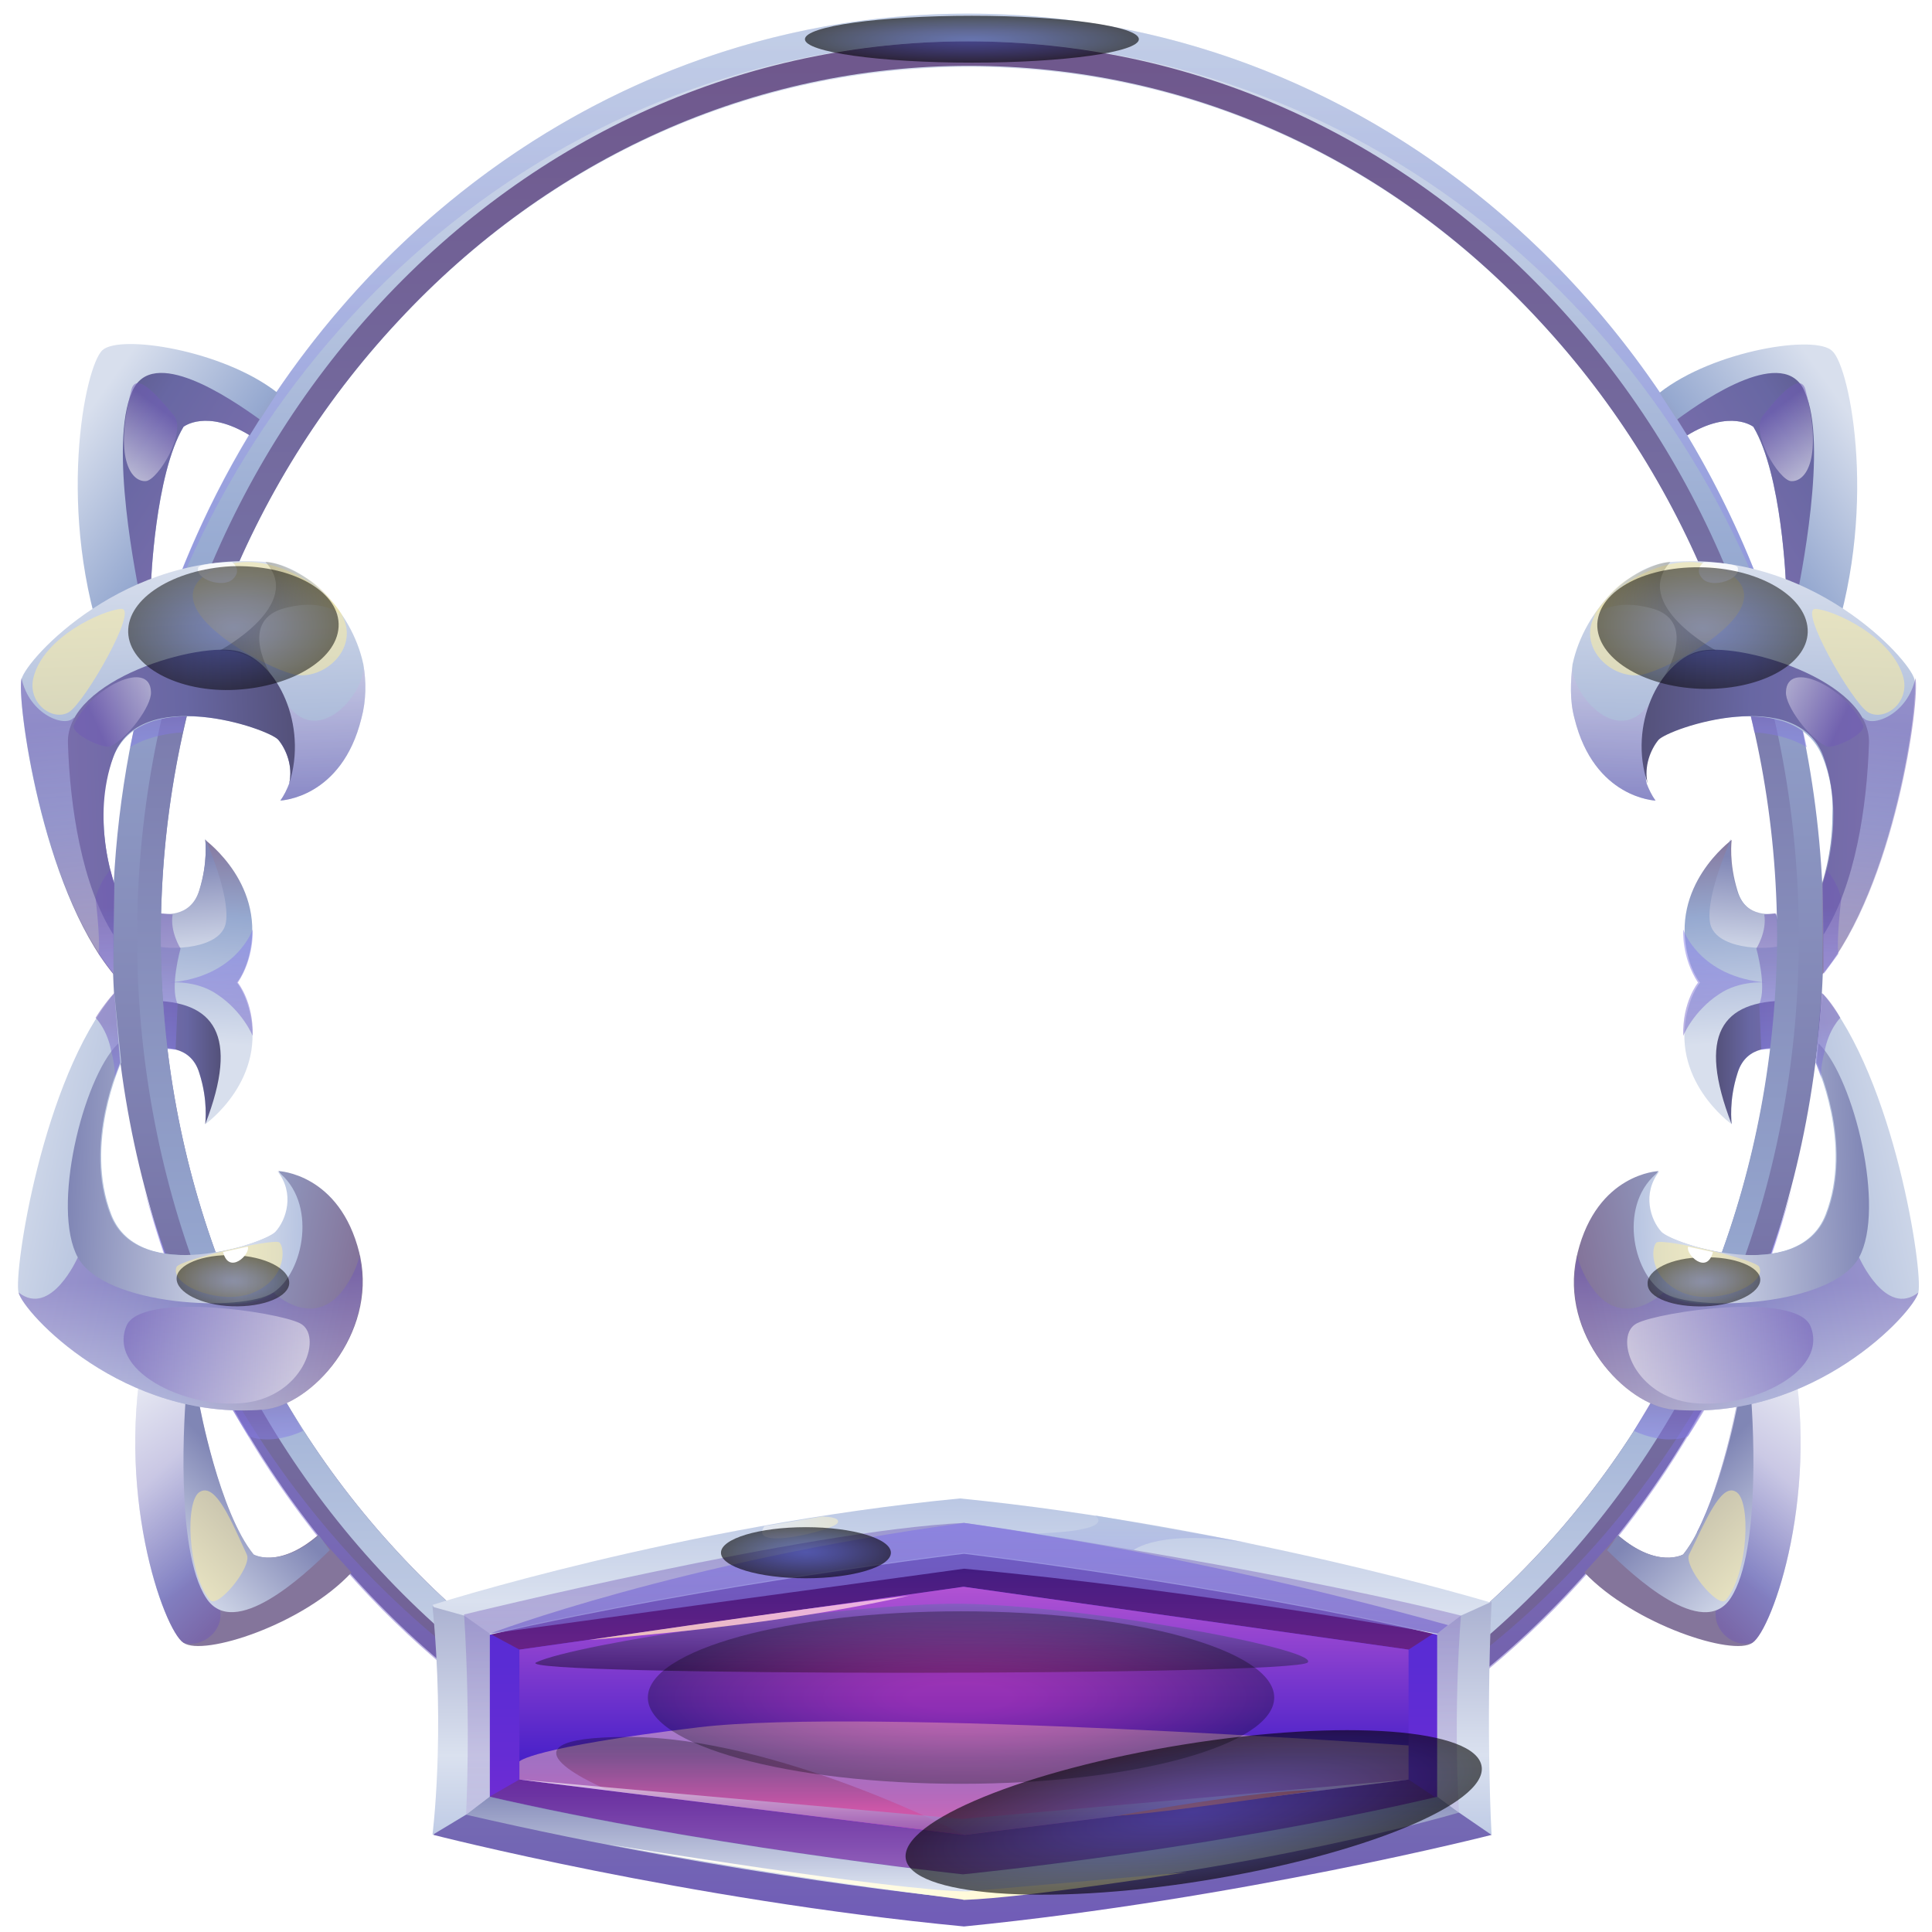 <svg width="88" height="88" viewBox="0 0 88 88" fill="none" xmlns="http://www.w3.org/2000/svg">
<path d="M9.349 51.205C9.349 51.108 9.484 50.138 9.079 48.877C8.674 47.519 7.279 47.762 7.279 47.762L7.009 46.501L6.919 46.064L6.829 45.579L6.649 44.755L7.054 42.815L7.324 41.651C7.324 41.651 8.674 41.942 9.079 40.584C9.484 39.274 9.349 38.304 9.349 38.256C9.394 38.304 12.184 40.341 11.329 43.591C11.194 44.076 11.014 44.464 10.789 44.755C11.014 45.046 11.194 45.434 11.329 45.919C12.229 49.168 9.349 51.205 9.349 51.205Z" fill="url(#paint0_linear_4922_76312)"/>
<path d="M10.294 41.992C10.114 43.253 7.684 43.301 7.009 43.059L7.324 41.604C7.324 41.604 8.674 41.895 9.079 40.537C9.484 39.227 9.349 38.258 9.349 38.209C9.394 38.306 10.474 40.731 10.294 41.992Z" fill="url(#paint1_linear_4922_76312)"/>
<path d="M9.349 51.206C9.349 51.109 9.484 50.139 9.079 48.878C8.674 47.52 7.279 47.763 7.279 47.763L6.829 45.58C9.754 45.58 10.924 47.132 9.349 51.206Z" fill="url(#paint2_linear_4922_76312)"/>
<path opacity="0.5" d="M7.684 44.757C10.789 44.514 11.509 42.332 11.509 42.332C11.509 42.332 11.599 43.593 10.834 44.757C10.834 44.757 11.554 45.63 11.509 47.182C11.509 47.182 11.059 46.066 9.889 45.291C8.899 44.611 7.684 44.757 7.684 44.757Z" fill="url(#paint3_linear_4922_76312)"/>
<path opacity="0.5" d="M7.864 41.652C7.729 42.428 8.224 43.204 8.224 43.204C8.224 43.204 7.729 44.95 8.089 45.726L7.999 47.812L7.324 47.763L6.649 44.708L7.324 41.603L7.864 41.652Z" fill="url(#paint4_linear_4922_76312)"/>
<path d="M78.874 51.205C78.874 51.108 78.739 50.138 79.144 48.877C79.549 47.519 80.944 47.762 80.944 47.762L81.213 46.501L81.303 46.064L81.394 45.579L81.573 44.755L81.168 42.815L80.898 41.651C80.898 41.651 79.549 41.942 79.144 40.584C78.739 39.274 78.874 38.304 78.874 38.256C78.829 38.304 76.038 40.341 76.894 43.591C77.028 44.076 77.209 44.464 77.433 44.755C77.209 45.046 77.028 45.434 76.894 45.919C75.993 49.168 78.874 51.205 78.874 51.205Z" fill="url(#paint5_linear_4922_76312)"/>
<path d="M77.883 41.992C78.063 43.253 80.493 43.301 81.168 43.059L80.853 41.604C80.853 41.604 79.503 41.895 79.098 40.537C78.693 39.227 78.828 38.258 78.828 38.209C78.828 38.306 77.703 40.731 77.883 41.992Z" fill="url(#paint6_linear_4922_76312)"/>
<path d="M78.873 51.206C78.873 51.109 78.738 50.139 79.143 48.878C79.548 47.52 80.943 47.763 80.943 47.763L81.393 45.58C78.423 45.58 77.298 47.132 78.873 51.206Z" fill="url(#paint7_linear_4922_76312)"/>
<path opacity="0.5" d="M80.493 44.757C77.388 44.514 76.668 42.332 76.668 42.332C76.668 42.332 76.578 43.593 77.343 44.757C77.343 44.757 76.623 45.63 76.668 47.182C76.668 47.182 77.118 46.066 78.288 45.291C79.278 44.611 80.493 44.757 80.493 44.757Z" fill="url(#paint8_linear_4922_76312)"/>
<path opacity="0.5" d="M80.359 41.652C80.493 42.428 79.999 43.204 79.999 43.204C79.999 43.204 80.493 44.95 80.133 45.726L80.224 47.812L80.898 47.763L81.573 44.708L80.898 41.603L80.359 41.652Z" fill="url(#paint9_linear_4922_76312)"/>
<path d="M44.088 0.621C36.888 0.621 30.138 2.707 24.333 6.393C19.068 9.739 14.568 14.395 11.283 19.924C7.368 26.472 5.118 34.28 5.118 42.622C5.118 65.805 22.578 84.623 44.088 84.623C65.598 84.623 83.058 65.805 83.058 42.622C83.103 19.439 65.643 0.621 44.088 0.621ZM70.143 70.704C63.213 78.173 53.943 82.344 44.133 82.344C34.323 82.344 25.053 78.221 18.123 70.704C11.193 63.235 7.323 53.244 7.323 42.671C7.323 34.765 9.438 27.199 13.443 20.749C14.793 18.566 16.368 16.529 18.123 14.638C20.193 12.407 22.488 10.467 24.918 8.866C30.633 5.083 37.248 3.046 44.178 3.046C53.988 3.046 63.258 7.169 70.188 14.686C77.118 22.155 80.988 32.146 80.988 42.719C80.898 53.244 77.073 63.235 70.143 70.704Z" fill="url(#paint10_linear_4922_76312)"/>
<path opacity="0.5" d="M44.089 83.508C26.494 83.508 11.599 71.141 6.559 54.117C11.194 71.771 26.224 84.672 44.089 84.672C61.954 84.672 76.984 71.771 81.619 54.117C76.624 71.141 61.684 83.508 44.089 83.508Z" fill="url(#paint11_linear_4922_76312)"/>
<path d="M70.864 13.814C63.709 6.102 54.214 1.883 44.089 1.883C33.964 1.883 24.469 6.102 17.314 13.814C10.159 21.525 6.244 31.759 6.244 42.671C6.244 53.584 10.159 63.817 17.314 71.529C24.469 79.24 33.964 83.46 44.089 83.46C54.214 83.46 63.709 79.24 70.864 71.529C78.019 63.817 81.934 53.584 81.934 42.671C81.934 31.759 78.019 21.525 70.864 13.814ZM70.144 70.704C63.214 78.173 53.944 82.344 44.134 82.344C34.324 82.344 25.054 78.222 18.124 70.704C11.194 63.235 7.324 53.244 7.324 42.671C7.324 32.098 11.149 22.107 18.124 14.638C25.054 7.169 34.324 2.998 44.134 2.998C53.944 2.998 63.214 7.121 70.144 14.638C77.074 22.107 80.944 32.098 80.944 42.671C80.899 53.244 77.074 63.235 70.144 70.704Z" fill="url(#paint12_linear_4922_76312)"/>
<path opacity="0.5" d="M81.619 31.176C76.984 13.522 61.954 0.621 44.089 0.621C26.224 0.621 11.194 13.522 6.559 31.176C11.554 14.153 26.494 1.882 44.089 1.882C61.684 1.882 76.624 14.153 81.619 31.176Z" fill="url(#paint13_linear_4922_76312)"/>
<path opacity="0.5" d="M79.909 33.36C81.484 33.457 82.294 34.039 82.294 34.039C82.294 34.039 81.529 30.401 80.944 28.995L78.649 28.801C78.649 28.801 79.009 29.965 79.324 30.935C79.594 31.856 79.909 33.36 79.909 33.36Z" fill="url(#paint14_linear_4922_76312)"/>
<path opacity="0.5" d="M74.419 65.175C74.419 65.175 75.769 65.854 76.894 65.418C76.894 65.418 78.289 63.284 78.559 62.362L76.174 62.217L74.419 65.175Z" fill="url(#paint15_linear_4922_76312)"/>
<g style="mix-blend-mode:color-dodge" opacity="0.6">
<path d="M44.269 2.853C48.469 2.853 51.874 2.375 51.874 1.786C51.874 1.196 48.469 0.719 44.269 0.719C40.068 0.719 36.664 1.196 36.664 1.786C36.664 2.375 40.068 2.853 44.269 2.853Z" fill="url(#paint16_radial_4922_76312)"/>
</g>
<path d="M75.589 17.889L76.849 19.828C78.829 18.616 79.864 19.441 79.864 19.441C81.169 21.623 81.349 26.619 81.349 26.619L81.799 27.395L83.284 29.868C85.624 23.418 84.274 16.724 83.464 15.997C82.744 15.221 78.064 15.948 75.589 17.889Z" fill="url(#paint17_linear_4922_76312)"/>
<path d="M76.399 19.102L76.849 19.83C78.829 18.617 79.864 19.442 79.864 19.442C81.169 21.624 81.349 26.62 81.349 26.62L81.799 27.396C81.979 26.523 83.284 20.218 82.204 17.841C81.304 15.707 77.704 18.132 76.399 19.102Z" fill="url(#paint18_linear_4922_76312)"/>
<g opacity="0.5" filter="url(#filter0_f_4922_76312)">
<path d="M82.249 17.792C83.014 20.799 82.294 21.963 81.574 21.915C81.034 21.866 79.684 19.684 80.314 18.908C80.899 18.18 82.024 16.822 82.249 17.792Z" fill="url(#paint19_linear_4922_76312)"/>
</g>
<path d="M79.819 74.827C80.719 74.245 83.013 67.843 81.528 61.102L79.683 63.284L79.099 63.963C79.099 63.963 78.469 67.504 77.299 69.783C77.118 70.171 76.894 70.511 76.668 70.802C76.668 70.802 75.499 71.481 73.698 69.929L72.168 71.626C74.418 74.003 78.963 75.458 79.819 74.827Z" fill="url(#paint20_linear_4922_76312)"/>
<path opacity="0.5" d="M79.819 74.827C80.719 74.245 83.014 67.843 81.529 61.102L79.684 63.284L79.099 63.963C79.099 63.963 78.469 67.504 77.299 69.783C77.749 71.723 78.154 73.324 78.154 73.324C78.019 74.294 78.964 75.07 79.819 74.827Z" fill="url(#paint21_linear_4922_76312)"/>
<path d="M73.204 70.609C74.374 71.773 77.569 74.731 78.829 72.791C80.269 70.609 79.819 64.158 79.729 63.285L79.144 63.964C79.144 63.964 78.244 68.863 76.669 70.803C76.669 70.803 75.499 71.482 73.699 69.93L73.204 70.609Z" fill="url(#paint22_linear_4922_76312)"/>
<g style="mix-blend-mode:color-dodge" opacity="0.5" filter="url(#filter1_f_4922_76312)">
<path d="M76.939 70.802C76.669 71.335 78.244 73.275 78.604 72.887C79.639 71.675 79.774 68.28 79.054 67.94C78.379 67.552 77.659 69.347 76.939 70.802Z" fill="#FFF09C"/>
</g>
<path d="M71.718 32.73C72.618 36.368 75.408 36.465 75.408 36.465C75.228 36.222 75.093 35.931 75.003 35.689C74.823 34.913 75.138 34.137 75.498 33.7L75.543 33.652C76.353 33.021 81.753 31.324 83.013 34.476C83.373 35.349 83.508 36.271 83.463 37.144C83.463 38.938 82.968 40.296 82.968 40.296L83.013 42.624V44.37C86.298 40.393 87.423 31.857 87.198 30.936C86.973 30.014 82.473 25.067 76.038 25.601C74.328 25.746 72.168 27.735 71.628 30.257C71.538 31.033 71.493 31.906 71.718 32.73Z" fill="url(#paint23_linear_4922_76312)"/>
<path opacity="0.5" d="M71.718 32.731C72.618 36.369 75.408 36.466 75.408 36.466C75.228 36.223 75.093 35.932 75.003 35.69C74.823 34.914 75.138 34.138 75.498 33.701L75.543 33.653C75.273 32.828 75.048 32.149 75.048 32.149C73.608 34.041 71.493 31.519 71.628 30.258C71.538 31.034 71.493 31.907 71.718 32.731Z" fill="url(#paint24_linear_4922_76312)"/>
<path opacity="0.5" d="M83.014 40.247L83.059 42.575V44.321C86.344 40.344 87.469 31.808 87.244 30.887C86.884 32.584 85.219 33.166 84.859 32.681L83.554 37.095C83.509 38.889 83.014 40.247 83.014 40.247Z" fill="url(#paint25_linear_4922_76312)"/>
<path d="M75.049 35.688C74.869 34.912 75.184 34.136 75.544 33.7C76.039 33.166 81.889 31.178 83.059 34.476C84.094 37.337 83.014 40.247 83.014 40.247L83.059 42.575C84.499 40.296 85.039 36.755 85.129 33.845C85.219 30.935 79.099 29.189 77.344 29.674C75.589 30.159 74.149 33.021 75.049 35.688Z" fill="url(#paint26_linear_4922_76312)"/>
<g style="mix-blend-mode:color-dodge" opacity="0.5" filter="url(#filter2_f_4922_76312)">
<path d="M78.785 26.134C81.26 27.735 76.04 30.499 74.735 30.742C73.43 30.936 71.945 29.578 72.575 28.171C73.16 26.765 76.445 24.582 78.785 26.134Z" fill="#FFF09C"/>
</g>
<path opacity="0.8" d="M79.145 25.844C79.326 26.378 78.019 26.815 77.569 26.378C77.119 25.941 77.614 25.602 77.614 25.602C77.614 25.602 79.1 25.65 79.145 25.844Z" fill="white"/>
<g style="mix-blend-mode:difference" opacity="0.3" filter="url(#filter3_f_4922_76312)">
<path d="M76.084 25.6C74.284 27.54 78.154 29.626 78.154 29.626C78.154 29.626 76.759 29.48 75.814 30.79C75.814 30.79 77.344 28.365 75.319 27.734C73.294 27.152 72.529 28.122 72.529 28.122C72.529 28.122 73.204 26.958 74.149 26.376C75.454 25.552 76.084 25.6 76.084 25.6Z" fill="url(#paint27_linear_4922_76312)"/>
</g>
<g style="mix-blend-mode:color-dodge" opacity="0.5" filter="url(#filter4_f_4922_76312)">
<path d="M86.704 30.887C86.974 32.051 85.804 32.876 85.084 32.439C84.364 32.003 81.889 27.686 82.699 27.735C83.509 27.783 86.209 28.996 86.704 30.887Z" fill="#FFF09C"/>
</g>
<g opacity="0.5" filter="url(#filter5_f_4922_76312)">
<path d="M84.861 33.024C85.041 33.412 83.51 34.14 83.195 33.994C82.429 33.655 81.303 32.15 81.349 31.519C81.394 30.015 84.05 31.277 84.861 33.024Z" fill="url(#paint28_linear_4922_76312)"/>
</g>
<path opacity="0.5" d="M83.194 39.617C83.194 39.617 83.689 40.151 83.869 40.927C83.869 40.927 83.644 42.721 83.734 43.449L83.059 44.37L83.014 40.296L83.194 39.617Z" fill="url(#paint29_linear_4922_76312)"/>
<g style="mix-blend-mode:color-dodge" opacity="0.5">
<path d="M72.754 28.414C72.709 29.966 74.824 31.276 77.434 31.373C80.089 31.47 82.294 30.306 82.339 28.802C82.384 27.25 80.269 25.941 77.659 25.844C75.004 25.747 72.844 26.862 72.754 28.414Z" fill="url(#paint30_radial_4922_76312)"/>
</g>
<path d="M76.219 64.206C82.609 64.739 87.154 59.792 87.379 58.871C87.604 57.949 86.299 49.171 83.014 45.242L82.789 47.522L82.699 48.395C82.699 48.395 84.409 52.081 83.149 55.33C81.889 58.58 76.129 56.64 75.634 56.106C75.139 55.573 74.734 54.36 75.544 53.342C75.544 53.342 72.754 53.439 71.854 57.076C71.854 57.125 71.809 57.222 71.809 57.27C71.044 60.762 74.014 64.012 76.219 64.206Z" fill="url(#paint31_linear_4922_76312)"/>
<path opacity="0.5" d="M76.219 64.207C82.609 64.74 87.154 59.793 87.379 58.872C85.894 60.036 84.679 57.271 84.679 57.271C84.679 57.271 78.244 60.666 75.769 58.872C75.769 58.872 73.969 60.618 72.574 58.726C72.214 58.241 71.989 57.756 71.854 57.223C71.044 60.763 74.014 64.013 76.219 64.207Z" fill="url(#paint32_linear_4922_76312)"/>
<path d="M75.768 58.872C77.163 59.794 83.463 59.503 84.678 57.272C85.893 55.041 84.453 49.172 82.878 47.572L82.833 47.523L82.743 48.396C82.743 48.396 84.453 52.082 83.193 55.332C81.933 58.581 76.173 56.641 75.678 56.108C75.183 55.574 74.778 54.362 75.588 53.343C73.698 54.75 74.328 57.951 75.768 58.872Z" fill="url(#paint33_linear_4922_76312)"/>
<g style="mix-blend-mode:multiply" opacity="0.5" filter="url(#filter6_f_4922_76312)">
<path d="M82.473 60.423C83.328 62.605 79.368 64.303 76.848 63.867C74.328 63.43 73.518 60.811 74.553 60.278C75.588 59.744 81.843 58.822 82.473 60.423Z" fill="url(#paint34_linear_4922_76312)"/>
</g>
<g style="mix-blend-mode:color-dodge" opacity="0.5" filter="url(#filter7_f_4922_76312)">
<path d="M80.132 57.707C80.493 58.532 78.108 59.502 76.623 58.871C75.138 58.241 75.183 56.834 75.453 56.592C75.768 56.398 79.998 57.368 80.132 57.707Z" fill="#FFF09C"/>
</g>
<path opacity="0.5" d="M83.824 46.359C83.824 46.359 83.284 46.893 83.103 47.912C83.103 47.912 82.878 48.737 82.968 49.126L82.698 48.398L82.968 45.243C83.013 45.194 83.509 45.777 83.824 46.359Z" fill="url(#paint35_linear_4922_76312)"/>
<g style="mix-blend-mode:color-dodge" opacity="0.5">
<path d="M75.048 58.483C75.048 59.114 76.218 59.55 77.658 59.502C79.098 59.453 80.178 58.871 80.178 58.289C80.178 57.707 79.008 57.222 77.568 57.271C76.128 57.271 75.003 57.853 75.048 58.483Z" fill="url(#paint36_radial_4922_76312)"/>
</g>
<path d="M78.02 57.028C77.75 58.096 76.759 57.125 76.894 56.785L78.02 57.028Z" fill="white"/>
<path opacity="0.5" d="M8.313 33.36C6.738 33.457 5.928 34.039 5.928 34.039C5.928 34.039 6.693 30.401 7.278 28.995L9.573 28.801C9.573 28.801 9.213 29.965 8.898 30.935C8.628 31.856 8.313 33.36 8.313 33.36Z" fill="url(#paint37_linear_4922_76312)"/>
<path opacity="0.5" d="M13.804 65.175C13.804 65.175 12.454 65.854 11.329 65.418C11.329 65.418 9.934 63.284 9.664 62.362L12.049 62.217L13.804 65.175Z" fill="url(#paint38_linear_4922_76312)"/>
<path d="M12.634 17.887L11.374 19.827C9.394 18.614 8.359 19.439 8.359 19.439C7.054 21.621 6.874 26.617 6.874 26.617L6.424 27.393L4.849 29.818C2.509 23.367 3.859 16.674 4.669 15.947C5.479 15.219 10.159 15.947 12.634 17.887Z" fill="url(#paint39_linear_4922_76312)"/>
<path d="M11.824 19.1L11.374 19.828C9.394 18.615 8.359 19.44 8.359 19.44C7.054 21.622 6.874 26.618 6.874 26.618L6.424 27.394C6.244 26.521 4.939 20.216 6.019 17.839C6.919 15.705 10.474 18.13 11.824 19.1Z" fill="url(#paint40_linear_4922_76312)"/>
<g opacity="0.5" filter="url(#filter8_f_4922_76312)">
<path d="M5.974 17.79C5.209 20.797 5.929 21.961 6.649 21.913C7.189 21.864 8.539 19.682 7.909 18.906C7.279 18.178 6.199 16.82 5.974 17.79Z" fill="url(#paint41_linear_4922_76312)"/>
</g>
<path d="M8.358 74.827C7.458 74.245 5.163 67.843 6.648 61.102L8.493 63.284L9.078 63.963C9.078 63.963 9.708 67.504 10.879 69.783C11.059 70.171 11.284 70.511 11.508 70.802C11.508 70.802 12.678 71.481 14.479 69.929L16.009 71.626C13.803 74.003 9.258 75.458 8.358 74.827Z" fill="url(#paint42_linear_4922_76312)"/>
<path opacity="0.5" d="M8.358 74.827C7.458 74.245 5.163 67.843 6.648 61.102L8.493 63.284L9.078 63.963C9.078 63.963 9.708 67.504 10.879 69.783C10.428 71.723 10.024 73.324 10.024 73.324C10.204 74.294 9.213 75.07 8.358 74.827Z" fill="url(#paint43_linear_4922_76312)"/>
<path d="M15.019 70.607C13.849 71.771 10.654 74.729 9.394 72.789C7.954 70.607 8.404 64.156 8.494 63.283L9.079 63.962C9.079 63.962 9.979 68.861 11.554 70.801C11.554 70.801 12.724 71.48 14.524 69.928L15.019 70.607Z" fill="url(#paint44_linear_4922_76312)"/>
<g style="mix-blend-mode:color-dodge" opacity="0.5" filter="url(#filter9_f_4922_76312)">
<path d="M11.239 70.802C11.509 71.335 9.934 73.275 9.574 72.887C8.539 71.675 8.404 68.28 9.124 67.94C9.844 67.552 10.564 69.347 11.239 70.802Z" fill="#FFF09C"/>
</g>
<path d="M16.459 32.728C15.559 36.366 12.769 36.463 12.769 36.463C12.949 36.22 13.084 35.929 13.174 35.687C13.354 34.911 13.039 34.135 12.679 33.698L12.634 33.65C11.824 33.019 6.424 31.322 5.164 34.474C4.804 35.347 4.669 36.269 4.714 37.142C4.714 38.936 5.209 40.294 5.209 40.294L5.164 42.622V44.368C1.879 40.391 0.754 31.855 0.979 30.934C1.204 30.012 5.704 25.065 12.139 25.599C13.849 25.744 16.009 27.733 16.549 30.255C16.684 31.031 16.684 31.904 16.459 32.728Z" fill="url(#paint45_linear_4922_76312)"/>
<path opacity="0.5" d="M16.458 32.729C15.558 36.367 12.768 36.464 12.768 36.464C12.948 36.221 13.083 35.93 13.173 35.688C13.353 34.912 13.038 34.136 12.678 33.699L12.633 33.651C12.903 32.826 13.128 32.147 13.128 32.147C14.568 34.039 16.683 31.517 16.548 30.256C16.683 31.032 16.683 31.905 16.458 32.729Z" fill="url(#paint46_linear_4922_76312)"/>
<path opacity="0.5" d="M5.209 40.245L5.164 42.573V44.319C1.879 40.342 0.754 31.806 0.979 30.885C1.339 32.582 3.004 33.164 3.364 32.679L4.669 37.093C4.714 38.887 5.209 40.245 5.209 40.245Z" fill="url(#paint47_linear_4922_76312)"/>
<path d="M13.174 35.686C13.354 34.91 13.039 34.134 12.679 33.698C12.184 33.164 6.334 31.176 5.164 34.474C4.129 37.335 5.209 40.245 5.209 40.245L5.164 42.573C3.724 40.294 3.184 36.753 3.094 33.843C3.004 30.933 9.124 29.187 10.879 29.672C12.634 30.157 14.029 33.019 13.174 35.686Z" fill="url(#paint48_linear_4922_76312)"/>
<g style="mix-blend-mode:color-dodge" opacity="0.5" filter="url(#filter10_f_4922_76312)">
<path d="M9.438 26.132C6.963 27.733 12.183 30.497 13.488 30.74C14.793 30.934 16.278 29.576 15.648 28.169C15.063 26.763 11.778 24.58 9.438 26.132Z" fill="#FFF09C"/>
</g>
<path opacity="0.8" d="M9.033 25.842C8.853 26.376 10.159 26.813 10.609 26.376C11.06 25.939 10.564 25.6 10.564 25.6C10.564 25.6 9.123 25.648 9.033 25.842Z" fill="white"/>
<g style="mix-blend-mode:difference" opacity="0.3" filter="url(#filter11_f_4922_76312)">
<path d="M12.093 25.598C13.893 27.538 10.023 29.624 10.023 29.624C10.023 29.624 11.418 29.478 12.363 30.788C12.363 30.788 10.833 28.363 12.858 27.732C14.883 27.15 15.648 28.12 15.648 28.12C15.648 28.12 14.973 26.956 14.028 26.374C12.723 25.55 12.093 25.598 12.093 25.598Z" fill="url(#paint49_linear_4922_76312)"/>
</g>
<g style="mix-blend-mode:color-dodge" opacity="0.5" filter="url(#filter12_f_4922_76312)">
<path d="M1.518 30.885C1.248 32.049 2.418 32.874 3.138 32.437C3.858 32.001 6.333 27.684 5.523 27.733C4.713 27.781 1.968 28.994 1.518 30.885Z" fill="#FFF09C"/>
</g>
<g opacity="0.5" filter="url(#filter13_f_4922_76312)">
<path d="M3.363 33.022C3.183 33.41 4.714 34.138 5.029 33.992C5.795 33.653 6.921 32.148 6.876 31.517C6.83 30.013 4.174 31.275 3.363 33.022Z" fill="url(#paint50_linear_4922_76312)"/>
</g>
<path opacity="0.5" d="M5.028 39.615C5.028 39.615 4.533 40.149 4.353 40.925C4.353 40.925 4.578 42.719 4.488 43.447L5.163 44.368L5.208 40.294L5.028 39.615Z" fill="url(#paint51_linear_4922_76312)"/>
<g style="mix-blend-mode:color-dodge" opacity="0.5">
<path d="M15.424 28.412C15.469 29.964 13.354 31.273 10.744 31.419C8.134 31.564 5.884 30.352 5.839 28.8C5.794 27.248 7.909 25.938 10.519 25.793C13.174 25.696 15.379 26.86 15.424 28.412Z" fill="url(#paint52_radial_4922_76312)"/>
</g>
<path d="M12.004 64.204C5.613 64.737 1.068 59.79 0.843 58.869C0.618 57.947 1.923 49.169 5.208 45.24L5.433 47.52L5.523 48.393C5.523 48.393 3.813 52.079 5.073 55.328C6.333 58.578 12.094 56.638 12.588 56.104C13.084 55.571 13.489 54.358 12.678 53.34C12.678 53.34 15.469 53.437 16.369 57.074C16.369 57.123 16.413 57.22 16.413 57.268C17.134 60.76 14.209 64.01 12.004 64.204Z" fill="url(#paint53_linear_4922_76312)"/>
<path opacity="0.5" d="M12.004 64.205C5.614 64.738 1.069 59.791 0.844 58.87C2.329 60.034 3.544 57.269 3.544 57.269C3.544 57.269 9.979 60.664 12.454 58.87C12.454 58.87 14.254 60.616 15.649 58.724C16.009 58.239 16.234 57.754 16.369 57.221C17.134 60.761 14.209 64.011 12.004 64.205Z" fill="url(#paint54_linear_4922_76312)"/>
<path d="M12.453 58.87C11.058 59.792 4.758 59.501 3.543 57.27C2.328 55.039 3.768 49.17 5.343 47.57L5.388 47.522L5.478 48.395C5.478 48.395 3.768 52.081 5.028 55.33C6.288 58.58 12.048 56.639 12.543 56.106C13.038 55.572 13.443 54.36 12.633 53.342C14.478 54.748 13.848 57.949 12.453 58.87Z" fill="url(#paint55_linear_4922_76312)"/>
<g style="mix-blend-mode:multiply" opacity="0.5" filter="url(#filter14_f_4922_76312)">
<path d="M5.748 60.421C4.893 62.603 8.853 64.301 11.373 63.864C13.893 63.428 14.703 60.809 13.668 60.276C12.633 59.742 6.333 58.821 5.748 60.421Z" fill="url(#paint56_linear_4922_76312)"/>
</g>
<g style="mix-blend-mode:color-dodge" opacity="0.5" filter="url(#filter15_f_4922_76312)">
<path d="M8.044 57.705C7.684 58.53 10.069 59.5 11.554 58.869C13.039 58.239 12.994 56.832 12.724 56.59C12.454 56.396 8.224 57.366 8.044 57.705Z" fill="#FFF09C"/>
</g>
<path opacity="0.5" d="M4.353 46.357C4.353 46.357 4.893 46.891 5.073 47.91C5.073 47.91 5.299 48.735 5.209 49.124L5.479 48.396L5.209 45.241C5.209 45.193 4.713 45.775 4.353 46.357Z" fill="url(#paint57_linear_4922_76312)"/>
<g style="mix-blend-mode:color-dodge" opacity="0.5">
<path d="M13.174 58.432C13.174 59.063 12.004 59.548 10.564 59.499C9.169 59.451 8.044 58.869 8.044 58.238C8.044 57.608 9.214 57.123 10.654 57.171C12.094 57.22 13.174 57.802 13.174 58.432Z" fill="url(#paint58_radial_4922_76312)"/>
</g>
<path d="M10.159 57.026C10.429 58.094 11.42 57.123 11.285 56.783L10.159 57.026Z" fill="white"/>
<path d="M20.869 73.344L43.909 69.318L66.769 73.441V82.801L43.909 86.778L20.959 82.85L20.869 73.344Z" fill="url(#paint59_linear_4922_76312)"/>
<path opacity="0.4" d="M22.31 74.411L23.66 75.138L43.91 72.277L64.16 75.138L66.77 73.441L43.91 69.318L21.545 73.877L22.31 74.411Z" fill="url(#paint60_linear_4922_76312)"/>
<path opacity="0.72" d="M22.308 81.831L23.658 81.055L43.908 83.577L64.158 81.055L66.768 82.801L43.143 86.778L21.363 82.946L22.308 81.831Z" fill="url(#paint61_linear_4922_76312)"/>
<path d="M64.159 75.139L43.909 72.277H43.864L23.659 75.139V81.056L43.864 83.578H43.909L64.159 81.056V75.139Z" fill="url(#paint62_linear_4922_76312)"/>
<g style="mix-blend-mode:color-dodge" opacity="0.4">
<path d="M24.423 75.719C23.073 76.35 59.073 76.35 59.568 75.719C60.108 75.089 48.453 72.955 43.143 73.052C37.833 73.149 26.268 74.847 24.423 75.719Z" fill="url(#paint63_linear_4922_76312)"/>
</g>
<g style="mix-blend-mode:darken" opacity="0.5">
<path d="M64.159 79.503C64.159 79.503 39.454 77.757 31.804 78.679C24.154 79.6 23.659 80.231 23.659 80.231V81.055L43.954 83.577L64.159 81.055V79.503Z" fill="url(#paint64_linear_4922_76312)"/>
</g>
<g style="mix-blend-mode:color-dodge" opacity="0.3">
<path d="M27.708 81.54L43.908 83.577C43.908 83.577 35.403 79.115 28.608 79.115C21.813 79.115 27.708 81.54 27.708 81.54Z" fill="url(#paint65_linear_4922_76312)"/>
</g>
<path opacity="0.6" d="M64.159 81.055L43.819 82.849L23.659 81.055L43.909 83.577L64.159 81.055Z" fill="url(#paint66_linear_4922_76312)"/>
<g style="mix-blend-mode:color-dodge" opacity="0.3">
<path d="M43.774 81.25C51.652 81.25 58.039 79.491 58.039 77.321C58.039 75.151 51.652 73.393 43.774 73.393C35.895 73.393 29.509 75.151 29.509 77.321C29.509 79.491 35.895 81.25 43.774 81.25Z" fill="url(#paint67_radial_4922_76312)"/>
</g>
<path d="M26.808 74.702C26.808 74.702 35.223 73.441 41.523 72.665C41.478 72.617 37.023 73.878 26.808 74.702Z" fill="url(#paint68_linear_4922_76312)"/>
<path d="M50.883 82.704C50.883 82.704 57.453 81.492 60.018 81.54C60.018 81.54 52.818 82.608 50.883 82.704Z" fill="url(#paint69_linear_4922_76312)"/>
<path d="M67.939 83.577C67.939 83.577 56.554 86.487 43.909 87.748C31.264 86.535 19.744 83.577 19.744 83.577L20.554 81.394C20.734 81.443 20.914 81.492 21.049 81.54C31.534 84.062 43.909 85.371 43.909 85.371C43.909 85.371 56.419 84.062 66.859 81.54C66.994 81.492 67.174 81.443 67.309 81.443L67.939 83.577Z" fill="url(#paint70_linear_4922_76312)"/>
<path d="M67.938 73.005L67.308 74.848C67.173 74.799 66.993 74.751 66.813 74.751C66.363 74.654 65.913 74.557 65.463 74.46C55.338 72.132 43.908 70.774 43.908 70.774C43.908 70.774 32.523 72.132 22.308 74.46C21.858 74.557 21.408 74.654 21.003 74.751C20.823 74.799 20.688 74.848 20.508 74.848L19.743 73.15L19.698 73.102C19.698 73.102 31.083 69.465 43.728 68.252C56.373 69.513 67.938 73.005 67.938 73.005Z" fill="url(#paint71_linear_4922_76312)"/>
<path d="M66.498 81.59C66.498 82.075 66.453 82.171 66.453 82.559C66.453 82.559 57.228 85.324 43.908 86.488C43.908 86.488 33.603 85.518 21.228 82.656C21.228 82.656 21.183 82.317 21.003 81.541C31.488 84.063 43.863 85.373 43.863 85.373C43.863 85.373 56.103 84.16 66.498 81.59Z" fill="url(#paint72_linear_4922_76312)"/>
<path d="M22.308 74.411V81.832L21.228 82.656L19.698 83.578C19.698 83.578 20.283 79.019 19.698 73.15L19.743 73.199L21.138 73.587L22.308 74.411Z" fill="url(#paint73_linear_4922_76312)"/>
<path d="M67.939 83.579L66.454 82.56L65.464 81.832V74.412L66.544 73.588L67.939 72.957C67.669 78.922 67.939 83.579 67.939 83.579Z" fill="url(#paint74_linear_4922_76312)"/>
<path opacity="0.5" d="M66.454 82.559L65.464 81.832V74.411C55.339 72.083 43.909 70.725 43.909 70.725C43.909 70.725 32.524 72.083 22.309 74.411V81.832L21.229 82.656C21.229 82.656 21.454 78.534 21.139 73.538C21.139 73.538 36.754 69.707 43.909 69.367C43.909 69.367 57.589 71.356 66.544 73.587C66.544 73.635 66.184 77.612 66.454 82.559Z" fill="url(#paint75_linear_4922_76312)"/>
<path opacity="0.71" d="M22.309 74.411C22.309 74.411 30.994 71.113 43.909 69.367C43.909 69.367 53.584 70.58 65.959 74.023L65.464 74.411C65.464 74.411 54.439 72.423 43.909 71.453C43.909 71.453 35.089 72.665 32.209 73.053C26.629 73.829 22.309 74.411 22.309 74.411Z" fill="url(#paint76_linear_4922_76312)"/>
<g opacity="0.5" filter="url(#filter16_f_4922_76312)">
<path d="M34.819 69.513C34.009 70.678 37.971 69.707 38.151 69.367C38.331 69.076 37.431 69.076 37.431 69.076L34.819 69.513Z" fill="url(#paint77_linear_4922_76312)"/>
</g>
<g style="mix-blend-mode:color-dodge" opacity="0.6">
<path d="M36.709 71.888C38.846 71.888 40.579 71.367 40.579 70.725C40.579 70.082 38.846 69.561 36.709 69.561C34.572 69.561 32.839 70.082 32.839 70.725C32.839 71.367 34.572 71.888 36.709 71.888Z" fill="url(#paint78_radial_4922_76312)"/>
</g>
<path opacity="0.5" d="M49.894 69.027C50.794 69.803 47.059 69.852 47.059 69.852L51.604 70.628C51.604 70.628 52.774 69.561 57.229 70.337L49.894 69.027Z" fill="url(#paint79_linear_4922_76312)"/>
<path d="M27.754 84.016C27.754 84.016 40.849 86.15 44.089 86.15L54.079 85.277C54.079 85.277 46.789 86.441 43.909 86.538C43.909 86.489 37.114 85.762 27.754 84.016Z" fill="url(#paint80_linear_4922_76312)"/>
<g style="mix-blend-mode:color-dodge" opacity="0.6">
<path d="M67.489 80.475C67.713 82.172 62.044 84.5 54.798 85.664C47.553 86.828 41.478 86.343 41.254 84.646C41.029 82.948 46.699 80.62 53.944 79.456C61.188 78.292 67.263 78.729 67.489 80.475Z" fill="url(#paint81_radial_4922_76312)"/>
</g>
<defs>
<filter id="filter0_f_4922_76312" x="79.97" y="17.275" width="2.787" height="4.821" filterUnits="userSpaceOnUse" color-interpolation-filters="sRGB">
<feFlood flood-opacity="0" result="BackgroundImageFix"/>
<feBlend mode="normal" in="SourceGraphic" in2="BackgroundImageFix" result="shape"/>
<feGaussianBlur stdDeviation="0.09" result="effect1_foregroundBlur_4922_76312"/>
</filter>
<filter id="filter1_f_4922_76312" x="76.547" y="67.526" width="3.318" height="5.771" filterUnits="userSpaceOnUse" color-interpolation-filters="sRGB">
<feFlood flood-opacity="0" result="BackgroundImageFix"/>
<feBlend mode="normal" in="SourceGraphic" in2="BackgroundImageFix" result="shape"/>
<feGaussianBlur stdDeviation="0.18" result="effect1_foregroundBlur_4922_76312"/>
</filter>
<filter id="filter2_f_4922_76312" x="72.065" y="25.239" width="7.737" height="5.881" filterUnits="userSpaceOnUse" color-interpolation-filters="sRGB">
<feFlood flood-opacity="0" result="BackgroundImageFix"/>
<feBlend mode="normal" in="SourceGraphic" in2="BackgroundImageFix" result="shape"/>
<feGaussianBlur stdDeviation="0.18" result="effect1_foregroundBlur_4922_76312"/>
</filter>
<filter id="filter3_f_4922_76312" x="72.475" y="25.546" width="5.733" height="5.298" filterUnits="userSpaceOnUse" color-interpolation-filters="sRGB">
<feFlood flood-opacity="0" result="BackgroundImageFix"/>
<feBlend mode="normal" in="SourceGraphic" in2="BackgroundImageFix" result="shape"/>
<feGaussianBlur stdDeviation="0.027" result="effect1_foregroundBlur_4922_76312"/>
</filter>
<filter id="filter4_f_4922_76312" x="82.178" y="27.374" width="4.926" height="5.545" filterUnits="userSpaceOnUse" color-interpolation-filters="sRGB">
<feFlood flood-opacity="0" result="BackgroundImageFix"/>
<feBlend mode="normal" in="SourceGraphic" in2="BackgroundImageFix" result="shape"/>
<feGaussianBlur stdDeviation="0.18" result="effect1_foregroundBlur_4922_76312"/>
</filter>
<filter id="filter5_f_4922_76312" x="81.167" y="30.669" width="3.889" height="3.524" filterUnits="userSpaceOnUse" color-interpolation-filters="sRGB">
<feFlood flood-opacity="0" result="BackgroundImageFix"/>
<feBlend mode="normal" in="SourceGraphic" in2="BackgroundImageFix" result="shape"/>
<feGaussianBlur stdDeviation="0.09" result="effect1_foregroundBlur_4922_76312"/>
</filter>
<filter id="filter6_f_4922_76312" x="73.754" y="59.165" width="9.197" height="5.131" filterUnits="userSpaceOnUse" color-interpolation-filters="sRGB">
<feFlood flood-opacity="0" result="BackgroundImageFix"/>
<feBlend mode="normal" in="SourceGraphic" in2="BackgroundImageFix" result="shape"/>
<feGaussianBlur stdDeviation="0.18" result="effect1_foregroundBlur_4922_76312"/>
</filter>
<filter id="filter7_f_4922_76312" x="74.945" y="56.206" width="5.584" height="3.228" filterUnits="userSpaceOnUse" color-interpolation-filters="sRGB">
<feFlood flood-opacity="0" result="BackgroundImageFix"/>
<feBlend mode="normal" in="SourceGraphic" in2="BackgroundImageFix" result="shape"/>
<feGaussianBlur stdDeviation="0.18" result="effect1_foregroundBlur_4922_76312"/>
</filter>
<filter id="filter8_f_4922_76312" x="5.466" y="17.273" width="2.787" height="4.821" filterUnits="userSpaceOnUse" color-interpolation-filters="sRGB">
<feFlood flood-opacity="0" result="BackgroundImageFix"/>
<feBlend mode="normal" in="SourceGraphic" in2="BackgroundImageFix" result="shape"/>
<feGaussianBlur stdDeviation="0.09" result="effect1_foregroundBlur_4922_76312"/>
</filter>
<filter id="filter9_f_4922_76312" x="8.312" y="67.526" width="3.318" height="5.771" filterUnits="userSpaceOnUse" color-interpolation-filters="sRGB">
<feFlood flood-opacity="0" result="BackgroundImageFix"/>
<feBlend mode="normal" in="SourceGraphic" in2="BackgroundImageFix" result="shape"/>
<feGaussianBlur stdDeviation="0.18" result="effect1_foregroundBlur_4922_76312"/>
</filter>
<filter id="filter10_f_4922_76312" x="8.421" y="25.237" width="7.737" height="5.881" filterUnits="userSpaceOnUse" color-interpolation-filters="sRGB">
<feFlood flood-opacity="0" result="BackgroundImageFix"/>
<feBlend mode="normal" in="SourceGraphic" in2="BackgroundImageFix" result="shape"/>
<feGaussianBlur stdDeviation="0.18" result="effect1_foregroundBlur_4922_76312"/>
</filter>
<filter id="filter11_f_4922_76312" x="9.969" y="25.544" width="5.733" height="5.298" filterUnits="userSpaceOnUse" color-interpolation-filters="sRGB">
<feFlood flood-opacity="0" result="BackgroundImageFix"/>
<feBlend mode="normal" in="SourceGraphic" in2="BackgroundImageFix" result="shape"/>
<feGaussianBlur stdDeviation="0.027" result="effect1_foregroundBlur_4922_76312"/>
</filter>
<filter id="filter12_f_4922_76312" x="1.118" y="27.372" width="4.926" height="5.545" filterUnits="userSpaceOnUse" color-interpolation-filters="sRGB">
<feFlood flood-opacity="0" result="BackgroundImageFix"/>
<feBlend mode="normal" in="SourceGraphic" in2="BackgroundImageFix" result="shape"/>
<feGaussianBlur stdDeviation="0.18" result="effect1_foregroundBlur_4922_76312"/>
</filter>
<filter id="filter13_f_4922_76312" x="3.169" y="30.668" width="3.889" height="3.524" filterUnits="userSpaceOnUse" color-interpolation-filters="sRGB">
<feFlood flood-opacity="0" result="BackgroundImageFix"/>
<feBlend mode="normal" in="SourceGraphic" in2="BackgroundImageFix" result="shape"/>
<feGaussianBlur stdDeviation="0.09" result="effect1_foregroundBlur_4922_76312"/>
</filter>
<filter id="filter14_f_4922_76312" x="5.269" y="59.163" width="9.197" height="5.131" filterUnits="userSpaceOnUse" color-interpolation-filters="sRGB">
<feFlood flood-opacity="0" result="BackgroundImageFix"/>
<feBlend mode="normal" in="SourceGraphic" in2="BackgroundImageFix" result="shape"/>
<feGaussianBlur stdDeviation="0.18" result="effect1_foregroundBlur_4922_76312"/>
</filter>
<filter id="filter15_f_4922_76312" x="7.647" y="56.204" width="5.584" height="3.228" filterUnits="userSpaceOnUse" color-interpolation-filters="sRGB">
<feFlood flood-opacity="0" result="BackgroundImageFix"/>
<feBlend mode="normal" in="SourceGraphic" in2="BackgroundImageFix" result="shape"/>
<feGaussianBlur stdDeviation="0.18" result="effect1_foregroundBlur_4922_76312"/>
</filter>
<filter id="filter16_f_4922_76312" x="34.53" y="68.896" width="3.825" height="1.354" filterUnits="userSpaceOnUse" color-interpolation-filters="sRGB">
<feFlood flood-opacity="0" result="BackgroundImageFix"/>
<feBlend mode="normal" in="SourceGraphic" in2="BackgroundImageFix" result="shape"/>
<feGaussianBlur stdDeviation="0.09" result="effect1_foregroundBlur_4922_76312"/>
</filter>
<linearGradient id="paint0_linear_4922_76312" x1="9.515" y1="38.018" x2="8.904" y2="47.473" gradientUnits="userSpaceOnUse">
<stop stop-color="#84759B"/>
<stop offset="0.389" stop-color="#96A9D0"/>
<stop offset="1" stop-color="#D8DFED"/>
</linearGradient>
<linearGradient id="paint1_linear_4922_76312" x1="8.461" y1="39.084" x2="8.911" y2="45.282" gradientUnits="userSpaceOnUse">
<stop stop-color="#8086B5"/>
<stop offset="0.74" stop-color="#D8DFED"/>
<stop offset="1" stop-color="#B7C4E1"/>
</linearGradient>
<linearGradient id="paint2_linear_4922_76312" x1="6.831" y1="48.413" x2="10.052" y2="48.413" gradientUnits="userSpaceOnUse">
<stop stop-color="#786DAB"/>
<stop offset="0.526" stop-color="#6867A3"/>
<stop offset="1" stop-color="#54517A"/>
</linearGradient>
<linearGradient id="paint3_linear_4922_76312" x1="9.584" y1="43.237" x2="10.032" y2="49.401" gradientUnits="userSpaceOnUse">
<stop stop-color="#8780E9"/>
<stop offset="1" stop-color="#705AB6"/>
</linearGradient>
<linearGradient id="paint4_linear_4922_76312" x1="7.287" y1="47.927" x2="7.44" y2="43.816" gradientUnits="userSpaceOnUse">
<stop stop-color="#8780E9"/>
<stop offset="1" stop-color="#705AB6"/>
</linearGradient>
<linearGradient id="paint5_linear_4922_76312" x1="78.692" y1="38.018" x2="79.303" y2="47.473" gradientUnits="userSpaceOnUse">
<stop stop-color="#84759B"/>
<stop offset="0.389" stop-color="#96A9D0"/>
<stop offset="1" stop-color="#D8DFED"/>
</linearGradient>
<linearGradient id="paint6_linear_4922_76312" x1="79.745" y1="39.084" x2="79.294" y2="45.282" gradientUnits="userSpaceOnUse">
<stop stop-color="#8086B5"/>
<stop offset="0.74" stop-color="#D8DFED"/>
<stop offset="1" stop-color="#B7C4E1"/>
</linearGradient>
<linearGradient id="paint7_linear_4922_76312" x1="81.375" y1="48.413" x2="78.153" y2="48.413" gradientUnits="userSpaceOnUse">
<stop stop-color="#786DAB"/>
<stop offset="0.526" stop-color="#6867A3"/>
<stop offset="1" stop-color="#54517A"/>
</linearGradient>
<linearGradient id="paint8_linear_4922_76312" x1="78.622" y1="43.237" x2="78.174" y2="49.401" gradientUnits="userSpaceOnUse">
<stop stop-color="#8780E9"/>
<stop offset="1" stop-color="#705AB6"/>
</linearGradient>
<linearGradient id="paint9_linear_4922_76312" x1="80.92" y1="47.927" x2="80.767" y2="43.816" gradientUnits="userSpaceOnUse">
<stop stop-color="#8780E9"/>
<stop offset="1" stop-color="#705AB6"/>
</linearGradient>
<linearGradient id="paint10_linear_4922_76312" x1="44.1" y1="84.675" x2="44.1" y2="0.638" gradientUnits="userSpaceOnUse">
<stop stop-color="#6F578C"/>
<stop offset="0.306" stop-color="#7571A5"/>
<stop offset="0.712" stop-color="#98ABD2"/>
<stop offset="1" stop-color="#DAE1EF"/>
</linearGradient>
<linearGradient id="paint11_linear_4922_76312" x1="44.101" y1="54.121" x2="44.101" y2="84.676" gradientUnits="userSpaceOnUse">
<stop stop-color="#8980EB"/>
<stop offset="1" stop-color="#705AB8"/>
</linearGradient>
<linearGradient id="paint12_linear_4922_76312" x1="44.101" y1="1.867" x2="44.101" y2="83.447" gradientUnits="userSpaceOnUse">
<stop stop-color="#6F578C"/>
<stop offset="0.306" stop-color="#7571A5"/>
<stop offset="0.712" stop-color="#98ABD2"/>
<stop offset="1" stop-color="#DAE1EF"/>
</linearGradient>
<linearGradient id="paint13_linear_4922_76312" x1="44.101" y1="31.193" x2="44.101" y2="0.637" gradientUnits="userSpaceOnUse">
<stop stop-color="#8980EB"/>
<stop offset="1" stop-color="#ADBEDF"/>
</linearGradient>
<linearGradient id="paint14_linear_4922_76312" x1="80.349" y1="34.067" x2="80.475" y2="30.674" gradientUnits="userSpaceOnUse">
<stop stop-color="#8780E9"/>
<stop offset="1" stop-color="#705AB6"/>
</linearGradient>
<linearGradient id="paint15_linear_4922_76312" x1="76.421" y1="65.632" x2="76.505" y2="63.395" gradientUnits="userSpaceOnUse">
<stop stop-color="#8780E9"/>
<stop offset="1" stop-color="#705AB6"/>
</linearGradient>
<radialGradient id="paint16_radial_4922_76312" cx="0" cy="0" r="1" gradientUnits="userSpaceOnUse" gradientTransform="translate(44.261 1.81) rotate(180) scale(7.598 1.067)">
<stop stop-color="#2B3989"/>
<stop offset="0.151" stop-color="#27337B"/>
<stop offset="0.434" stop-color="#1C2458"/>
<stop offset="0.815" stop-color="#0A0D1E"/>
<stop offset="1"/>
</radialGradient>
<linearGradient id="paint17_linear_4922_76312" x1="76.885" y1="26.013" x2="85.154" y2="20.092" gradientUnits="userSpaceOnUse">
<stop stop-color="#84759B"/>
<stop offset="0.389" stop-color="#96A9D0"/>
<stop offset="1" stop-color="#D8DFED"/>
</linearGradient>
<linearGradient id="paint18_linear_4922_76312" x1="78.381" y1="23.802" x2="86.444" y2="18.557" gradientUnits="userSpaceOnUse">
<stop stop-color="#786DAB"/>
<stop offset="0.526" stop-color="#6867A3"/>
<stop offset="1" stop-color="#54517A"/>
</linearGradient>
<linearGradient id="paint19_linear_4922_76312" x1="80.962" y1="18.581" x2="82.841" y2="21.066" gradientUnits="userSpaceOnUse">
<stop stop-color="#705AB6"/>
<stop offset="1" stop-color="white"/>
</linearGradient>
<linearGradient id="paint20_linear_4922_76312" x1="76.789" y1="72.412" x2="81.58" y2="67.615" gradientUnits="userSpaceOnUse">
<stop stop-color="#84759B"/>
<stop offset="0.389" stop-color="#96A9D0"/>
<stop offset="1" stop-color="#D8DFED"/>
</linearGradient>
<linearGradient id="paint21_linear_4922_76312" x1="78.391" y1="71.371" x2="83.836" y2="63.463" gradientUnits="userSpaceOnUse">
<stop stop-color="#705AB6"/>
<stop offset="1" stop-color="white"/>
</linearGradient>
<linearGradient id="paint22_linear_4922_76312" x1="76.921" y1="67.496" x2="82.475" y2="73.091" gradientUnits="userSpaceOnUse">
<stop stop-color="#8086B5"/>
<stop offset="0.74" stop-color="#D8DFED"/>
<stop offset="1" stop-color="#B7C4E1"/>
</linearGradient>
<linearGradient id="paint23_linear_4922_76312" x1="78.975" y1="44.18" x2="79.713" y2="25.64" gradientUnits="userSpaceOnUse">
<stop stop-color="#84759B"/>
<stop offset="0.389" stop-color="#96A9D0"/>
<stop offset="1" stop-color="#D8DFED"/>
</linearGradient>
<linearGradient id="paint24_linear_4922_76312" x1="73.411" y1="37.36" x2="73.824" y2="26.988" gradientUnits="userSpaceOnUse">
<stop stop-color="#705AB6"/>
<stop offset="1" stop-color="white"/>
</linearGradient>
<linearGradient id="paint25_linear_4922_76312" x1="85.43" y1="32.971" x2="83.446" y2="50.563" gradientUnits="userSpaceOnUse">
<stop stop-color="#705AB6"/>
<stop offset="1" stop-color="white"/>
</linearGradient>
<linearGradient id="paint26_linear_4922_76312" x1="85.058" y1="36.277" x2="74.706" y2="35.922" gradientUnits="userSpaceOnUse">
<stop stop-color="#786DAB"/>
<stop offset="0.526" stop-color="#6867A3"/>
<stop offset="1" stop-color="#54517A"/>
</linearGradient>
<linearGradient id="paint27_linear_4922_76312" x1="78.201" y1="28.283" x2="72.548" y2="28.089" gradientUnits="userSpaceOnUse">
<stop/>
<stop offset="1" stop-color="#FFF09C"/>
</linearGradient>
<linearGradient id="paint28_linear_4922_76312" x1="83.828" y1="32.974" x2="80.711" y2="31.537" gradientUnits="userSpaceOnUse">
<stop stop-color="#705AB6"/>
<stop offset="1" stop-color="white"/>
</linearGradient>
<linearGradient id="paint29_linear_4922_76312" x1="83.427" y1="44.447" x2="83.435" y2="41.302" gradientUnits="userSpaceOnUse">
<stop stop-color="#8780E9"/>
<stop offset="1" stop-color="#705AB6"/>
</linearGradient>
<radialGradient id="paint30_radial_4922_76312" cx="0" cy="0" r="1" gradientUnits="userSpaceOnUse" gradientTransform="translate(77.569 28.608) rotate(-177.721) scale(4.8 2.775)">
<stop stop-color="#2B3987"/>
<stop offset="0.153" stop-color="#273379"/>
<stop offset="0.439" stop-color="#1B2456"/>
<stop offset="0.825" stop-color="#090C1C"/>
<stop offset="1"/>
</radialGradient>
<linearGradient id="paint31_linear_4922_76312" x1="71.901" y1="56.961" x2="88.564" y2="53.361" gradientUnits="userSpaceOnUse">
<stop stop-color="#84759B"/>
<stop offset="0.389" stop-color="#96A9D0"/>
<stop offset="1" stop-color="#D8DFED"/>
</linearGradient>
<linearGradient id="paint32_linear_4922_76312" x1="79.538" y1="58.283" x2="79.234" y2="67.508" gradientUnits="userSpaceOnUse">
<stop stop-color="#705AB6"/>
<stop offset="1" stop-color="white"/>
</linearGradient>
<linearGradient id="paint33_linear_4922_76312" x1="85.048" y1="53.274" x2="74.334" y2="53.639" gradientUnits="userSpaceOnUse">
<stop stop-color="#8086B5"/>
<stop offset="0.74" stop-color="#D8DFED"/>
<stop offset="1" stop-color="#B7C4E1"/>
</linearGradient>
<linearGradient id="paint34_linear_4922_76312" x1="82.612" y1="61.552" x2="74.156" y2="61.84" gradientUnits="userSpaceOnUse">
<stop stop-color="#705AB6"/>
<stop offset="1" stop-color="white"/>
</linearGradient>
<linearGradient id="paint35_linear_4922_76312" x1="83.402" y1="49.163" x2="83.204" y2="46.587" gradientUnits="userSpaceOnUse">
<stop stop-color="#8780E9"/>
<stop offset="1" stop-color="#705AB6"/>
</linearGradient>
<radialGradient id="paint36_radial_4922_76312" cx="0" cy="0" r="1" gradientUnits="userSpaceOnUse" gradientTransform="translate(77.603 58.363) rotate(177.734) scale(2.56 1.129)">
<stop stop-color="#2B3987"/>
<stop offset="0.153" stop-color="#273379"/>
<stop offset="0.439" stop-color="#1B2456"/>
<stop offset="0.825" stop-color="#090C1C"/>
<stop offset="1"/>
</radialGradient>
<linearGradient id="paint37_linear_4922_76312" x1="7.857" y1="34.067" x2="7.731" y2="30.674" gradientUnits="userSpaceOnUse">
<stop stop-color="#8780E9"/>
<stop offset="1" stop-color="#705AB6"/>
</linearGradient>
<linearGradient id="paint38_linear_4922_76312" x1="11.785" y1="65.632" x2="11.702" y2="63.395" gradientUnits="userSpaceOnUse">
<stop stop-color="#8780E9"/>
<stop offset="1" stop-color="#705AB6"/>
</linearGradient>
<linearGradient id="paint39_linear_4922_76312" x1="11.322" y1="26.011" x2="3.052" y2="20.09" gradientUnits="userSpaceOnUse">
<stop stop-color="#84759B"/>
<stop offset="0.389" stop-color="#96A9D0"/>
<stop offset="1" stop-color="#D8DFED"/>
</linearGradient>
<linearGradient id="paint40_linear_4922_76312" x1="9.826" y1="23.8" x2="1.763" y2="18.555" gradientUnits="userSpaceOnUse">
<stop stop-color="#786DAB"/>
<stop offset="0.526" stop-color="#6867A3"/>
<stop offset="1" stop-color="#54517A"/>
</linearGradient>
<linearGradient id="paint41_linear_4922_76312" x1="7.244" y1="18.579" x2="5.366" y2="21.064" gradientUnits="userSpaceOnUse">
<stop stop-color="#705AB6"/>
<stop offset="1" stop-color="white"/>
</linearGradient>
<linearGradient id="paint42_linear_4922_76312" x1="11.417" y1="72.412" x2="6.626" y2="67.615" gradientUnits="userSpaceOnUse">
<stop stop-color="#84759B"/>
<stop offset="0.389" stop-color="#96A9D0"/>
<stop offset="1" stop-color="#D8DFED"/>
</linearGradient>
<linearGradient id="paint43_linear_4922_76312" x1="9.815" y1="71.372" x2="4.37" y2="63.463" gradientUnits="userSpaceOnUse">
<stop stop-color="#705AB6"/>
<stop offset="1" stop-color="white"/>
</linearGradient>
<linearGradient id="paint44_linear_4922_76312" x1="11.286" y1="67.494" x2="5.732" y2="73.089" gradientUnits="userSpaceOnUse">
<stop stop-color="#8086B5"/>
<stop offset="0.74" stop-color="#D8DFED"/>
<stop offset="1" stop-color="#B7C4E1"/>
</linearGradient>
<linearGradient id="paint45_linear_4922_76312" x1="9.231" y1="44.178" x2="8.493" y2="25.638" gradientUnits="userSpaceOnUse">
<stop stop-color="#84759B"/>
<stop offset="0.389" stop-color="#96A9D0"/>
<stop offset="1" stop-color="#D8DFED"/>
</linearGradient>
<linearGradient id="paint46_linear_4922_76312" x1="14.794" y1="37.358" x2="14.382" y2="26.986" gradientUnits="userSpaceOnUse">
<stop stop-color="#705AB6"/>
<stop offset="1" stop-color="white"/>
</linearGradient>
<linearGradient id="paint47_linear_4922_76312" x1="2.777" y1="32.969" x2="4.76" y2="50.561" gradientUnits="userSpaceOnUse">
<stop stop-color="#705AB6"/>
<stop offset="1" stop-color="white"/>
</linearGradient>
<linearGradient id="paint48_linear_4922_76312" x1="3.149" y1="36.275" x2="13.501" y2="35.92" gradientUnits="userSpaceOnUse">
<stop stop-color="#786DAB"/>
<stop offset="0.526" stop-color="#6867A3"/>
<stop offset="1" stop-color="#54517A"/>
</linearGradient>
<linearGradient id="paint49_linear_4922_76312" x1="10.006" y1="28.281" x2="15.659" y2="28.087" gradientUnits="userSpaceOnUse">
<stop/>
<stop offset="1" stop-color="#FFF09C"/>
</linearGradient>
<linearGradient id="paint50_linear_4922_76312" x1="4.38" y1="32.972" x2="7.497" y2="31.535" gradientUnits="userSpaceOnUse">
<stop stop-color="#705AB6"/>
<stop offset="1" stop-color="white"/>
</linearGradient>
<linearGradient id="paint51_linear_4922_76312" x1="4.779" y1="44.445" x2="4.77" y2="41.3" gradientUnits="userSpaceOnUse">
<stop stop-color="#8780E9"/>
<stop offset="1" stop-color="#705AB6"/>
</linearGradient>
<radialGradient id="paint52_radial_4922_76312" cx="0" cy="0" r="1" gradientUnits="userSpaceOnUse" gradientTransform="translate(10.636 28.581) rotate(-2.279) scale(4.8 2.796)">
<stop stop-color="#2B3987"/>
<stop offset="0.153" stop-color="#273379"/>
<stop offset="0.439" stop-color="#1B2456"/>
<stop offset="0.825" stop-color="#090C1C"/>
<stop offset="1"/>
</radialGradient>
<linearGradient id="paint53_linear_4922_76312" x1="16.305" y1="56.959" x2="-0.357" y2="53.359" gradientUnits="userSpaceOnUse">
<stop stop-color="#84759B"/>
<stop offset="0.389" stop-color="#96A9D0"/>
<stop offset="1" stop-color="#D8DFED"/>
</linearGradient>
<linearGradient id="paint54_linear_4922_76312" x1="8.669" y1="58.281" x2="8.973" y2="67.506" gradientUnits="userSpaceOnUse">
<stop stop-color="#705AB6"/>
<stop offset="1" stop-color="white"/>
</linearGradient>
<linearGradient id="paint55_linear_4922_76312" x1="3.157" y1="53.273" x2="13.871" y2="53.638" gradientUnits="userSpaceOnUse">
<stop stop-color="#8086B5"/>
<stop offset="0.74" stop-color="#D8DFED"/>
<stop offset="1" stop-color="#B7C4E1"/>
</linearGradient>
<linearGradient id="paint56_linear_4922_76312" x1="5.593" y1="61.55" x2="14.049" y2="61.838" gradientUnits="userSpaceOnUse">
<stop stop-color="#705AB6"/>
<stop offset="1" stop-color="white"/>
</linearGradient>
<linearGradient id="paint57_linear_4922_76312" x1="4.804" y1="49.161" x2="5.002" y2="46.585" gradientUnits="userSpaceOnUse">
<stop stop-color="#8780E9"/>
<stop offset="1" stop-color="#705AB6"/>
</linearGradient>
<radialGradient id="paint58_radial_4922_76312" cx="0" cy="0" r="1" gradientUnits="userSpaceOnUse" gradientTransform="translate(10.607 58.347) rotate(2.266) scale(2.56 1.149)">
<stop stop-color="#2B3987"/>
<stop offset="0.153" stop-color="#273379"/>
<stop offset="0.439" stop-color="#1B2456"/>
<stop offset="0.825" stop-color="#090C1C"/>
<stop offset="1"/>
</radialGradient>
<linearGradient id="paint59_linear_4922_76312" x1="43.821" y1="70.712" x2="43.821" y2="92.845" gradientUnits="userSpaceOnUse">
<stop offset="0.004" stop-color="#572CD4"/>
<stop offset="0.228" stop-color="#5A2CD4"/>
<stop offset="0.415" stop-color="#652CD4"/>
<stop offset="0.589" stop-color="#762DD5"/>
<stop offset="0.755" stop-color="#8E2ED6"/>
<stop offset="0.914" stop-color="#AE2ED6"/>
<stop offset="1" stop-color="#C22FD7"/>
</linearGradient>
<linearGradient id="paint60_linear_4922_76312" x1="44.169" y1="79.525" x2="44.169" y2="69.834" gradientUnits="userSpaceOnUse">
<stop stop-color="#E32222"/>
<stop offset="1"/>
</linearGradient>
<linearGradient id="paint61_linear_4922_76312" x1="44.064" y1="80.959" x2="44.064" y2="91.418" gradientUnits="userSpaceOnUse">
<stop offset="0.004" stop-color="#662D8A"/>
<stop offset="0.108" stop-color="#6F3A91"/>
<stop offset="0.3" stop-color="#885CA4"/>
<stop offset="0.56" stop-color="#B093C3"/>
<stop offset="0.873" stop-color="#E7DEED"/>
<stop offset="1" stop-color="white"/>
</linearGradient>
<linearGradient id="paint62_linear_4922_76312" x1="43.893" y1="72.136" x2="43.893" y2="83.489" gradientUnits="userSpaceOnUse">
<stop stop-color="#B353D3"/>
<stop offset="0.696" stop-color="#4A21C9"/>
<stop offset="0.749" stop-color="#5522CA"/>
<stop offset="0.841" stop-color="#7123CB"/>
<stop offset="0.96" stop-color="#9F25CD"/>
<stop offset="1" stop-color="#B026CE"/>
</linearGradient>
<linearGradient id="paint63_linear_4922_76312" x1="42.051" y1="71.328" x2="41.953" y2="76.263" gradientUnits="userSpaceOnUse">
<stop stop-color="#80B2FF"/>
<stop offset="1"/>
</linearGradient>
<linearGradient id="paint64_linear_4922_76312" x1="43.893" y1="98.677" x2="43.893" y2="72.974" gradientUnits="userSpaceOnUse">
<stop offset="0.004" stop-color="#E84136"/>
<stop offset="0.112" stop-color="#E94D43"/>
<stop offset="0.311" stop-color="#ED6D65"/>
<stop offset="0.58" stop-color="#F4A19C"/>
<stop offset="0.904" stop-color="#FCE9E7"/>
<stop offset="1" stop-color="white"/>
</linearGradient>
<linearGradient id="paint65_linear_4922_76312" x1="34.64" y1="82.359" x2="34.64" y2="79.461" gradientUnits="userSpaceOnUse">
<stop stop-color="#E72A7B"/>
<stop offset="1"/>
</linearGradient>
<linearGradient id="paint66_linear_4922_76312" x1="43.893" y1="83.69" x2="43.893" y2="81.189" gradientUnits="userSpaceOnUse">
<stop offset="0.008" stop-color="#705AB8"/>
<stop offset="0.134" stop-color="#7B67BE"/>
<stop offset="0.366" stop-color="#9989CC"/>
<stop offset="0.68" stop-color="#C8C0E4"/>
<stop offset="1" stop-color="white"/>
</linearGradient>
<radialGradient id="paint67_radial_4922_76312" cx="0" cy="0" r="1" gradientUnits="userSpaceOnUse" gradientTransform="translate(43.756 77.299) scale(14.28 3.905)">
<stop offset="0.163" stop-color="#E72A7B"/>
<stop offset="0.242" stop-color="#DB2875"/>
<stop offset="0.386" stop-color="#BB2264"/>
<stop offset="0.578" stop-color="#871948"/>
<stop offset="0.808" stop-color="#400C22"/>
<stop offset="1"/>
</radialGradient>
<linearGradient id="paint68_linear_4922_76312" x1="26.793" y1="73.659" x2="41.492" y2="73.659" gradientUnits="userSpaceOnUse">
<stop stop-color="#EBC0B6"/>
<stop offset="0.992" stop-color="#EBAFE7"/>
</linearGradient>
<linearGradient id="paint69_linear_4922_76312" x1="50.898" y1="82.12" x2="60.028" y2="82.12" gradientUnits="userSpaceOnUse">
<stop stop-color="#E67862"/>
<stop offset="1" stop-color="#EB7052"/>
</linearGradient>
<linearGradient id="paint70_linear_4922_76312" x1="43.818" y1="80.299" x2="43.818" y2="88.302" gradientUnits="userSpaceOnUse">
<stop stop-color="#7671B0"/>
<stop offset="1" stop-color="#705AB8"/>
</linearGradient>
<linearGradient id="paint71_linear_4922_76312" x1="43.683" y1="87.883" x2="43.892" y2="67.972" gradientUnits="userSpaceOnUse">
<stop stop-color="#8288B7"/>
<stop offset="0.74" stop-color="#DAE1EF"/>
<stop offset="1" stop-color="#B9C6E3"/>
</linearGradient>
<linearGradient id="paint72_linear_4922_76312" x1="43.756" y1="81.501" x2="43.756" y2="87.578" gradientUnits="userSpaceOnUse">
<stop stop-color="#8288B7"/>
<stop offset="0.74" stop-color="#DAE1EF"/>
<stop offset="1" stop-color="#B9C6E3"/>
</linearGradient>
<linearGradient id="paint73_linear_4922_76312" x1="21.017" y1="67.118" x2="21.017" y2="84.478" gradientUnits="userSpaceOnUse">
<stop stop-color="#8288B7"/>
<stop offset="0.74" stop-color="#DAE1EF"/>
<stop offset="1" stop-color="#B9C6E3"/>
</linearGradient>
<linearGradient id="paint74_linear_4922_76312" x1="66.694" y1="66.932" x2="66.694" y2="84.489" gradientUnits="userSpaceOnUse">
<stop stop-color="#8288B7"/>
<stop offset="0.74" stop-color="#DAE1EF"/>
<stop offset="1" stop-color="#B9C6E3"/>
</linearGradient>
<linearGradient id="paint75_linear_4922_76312" x1="43.773" y1="68.119" x2="44.108" y2="94.696" gradientUnits="userSpaceOnUse">
<stop stop-color="#705AB8"/>
<stop offset="1" stop-color="white"/>
</linearGradient>
<linearGradient id="paint76_linear_4922_76312" x1="44.135" y1="68.047" x2="44.135" y2="78.807" gradientUnits="userSpaceOnUse">
<stop stop-color="#8980EB"/>
<stop offset="1" stop-color="#705AB8"/>
</linearGradient>
<linearGradient id="paint77_linear_4922_76312" x1="34.697" y1="69.576" x2="38.168" y2="69.576" gradientUnits="userSpaceOnUse">
<stop stop-color="white"/>
<stop offset="1" stop-color="#FFF7C4"/>
</linearGradient>
<radialGradient id="paint78_radial_4922_76312" cx="0" cy="0" r="1" gradientUnits="userSpaceOnUse" gradientTransform="translate(36.711 70.691) scale(3.854 1.183)">
<stop stop-color="#2B3989"/>
<stop offset="0.151" stop-color="#27337B"/>
<stop offset="0.434" stop-color="#1C2458"/>
<stop offset="0.815" stop-color="#0A0D1E"/>
<stop offset="1"/>
</radialGradient>
<linearGradient id="paint79_linear_4922_76312" x1="52.091" y1="73.537" x2="52.139" y2="68.99" gradientUnits="userSpaceOnUse">
<stop stop-color="#8980EB"/>
<stop offset="1" stop-color="#ADBEDF"/>
</linearGradient>
<linearGradient id="paint80_linear_4922_76312" x1="27.735" y1="85.26" x2="54.043" y2="85.26" gradientUnits="userSpaceOnUse">
<stop stop-color="white"/>
<stop offset="1" stop-color="#FFF7C4"/>
</linearGradient>
<radialGradient id="paint81_radial_4922_76312" cx="0" cy="0" r="1" gradientUnits="userSpaceOnUse" gradientTransform="translate(54.351 82.52) rotate(-9.033) scale(13.289 3.139)">
<stop stop-color="#2B3989"/>
<stop offset="0.151" stop-color="#27337B"/>
<stop offset="0.434" stop-color="#1C2458"/>
<stop offset="0.815" stop-color="#0A0D1E"/>
<stop offset="1"/>
</radialGradient>
</defs>
</svg>
